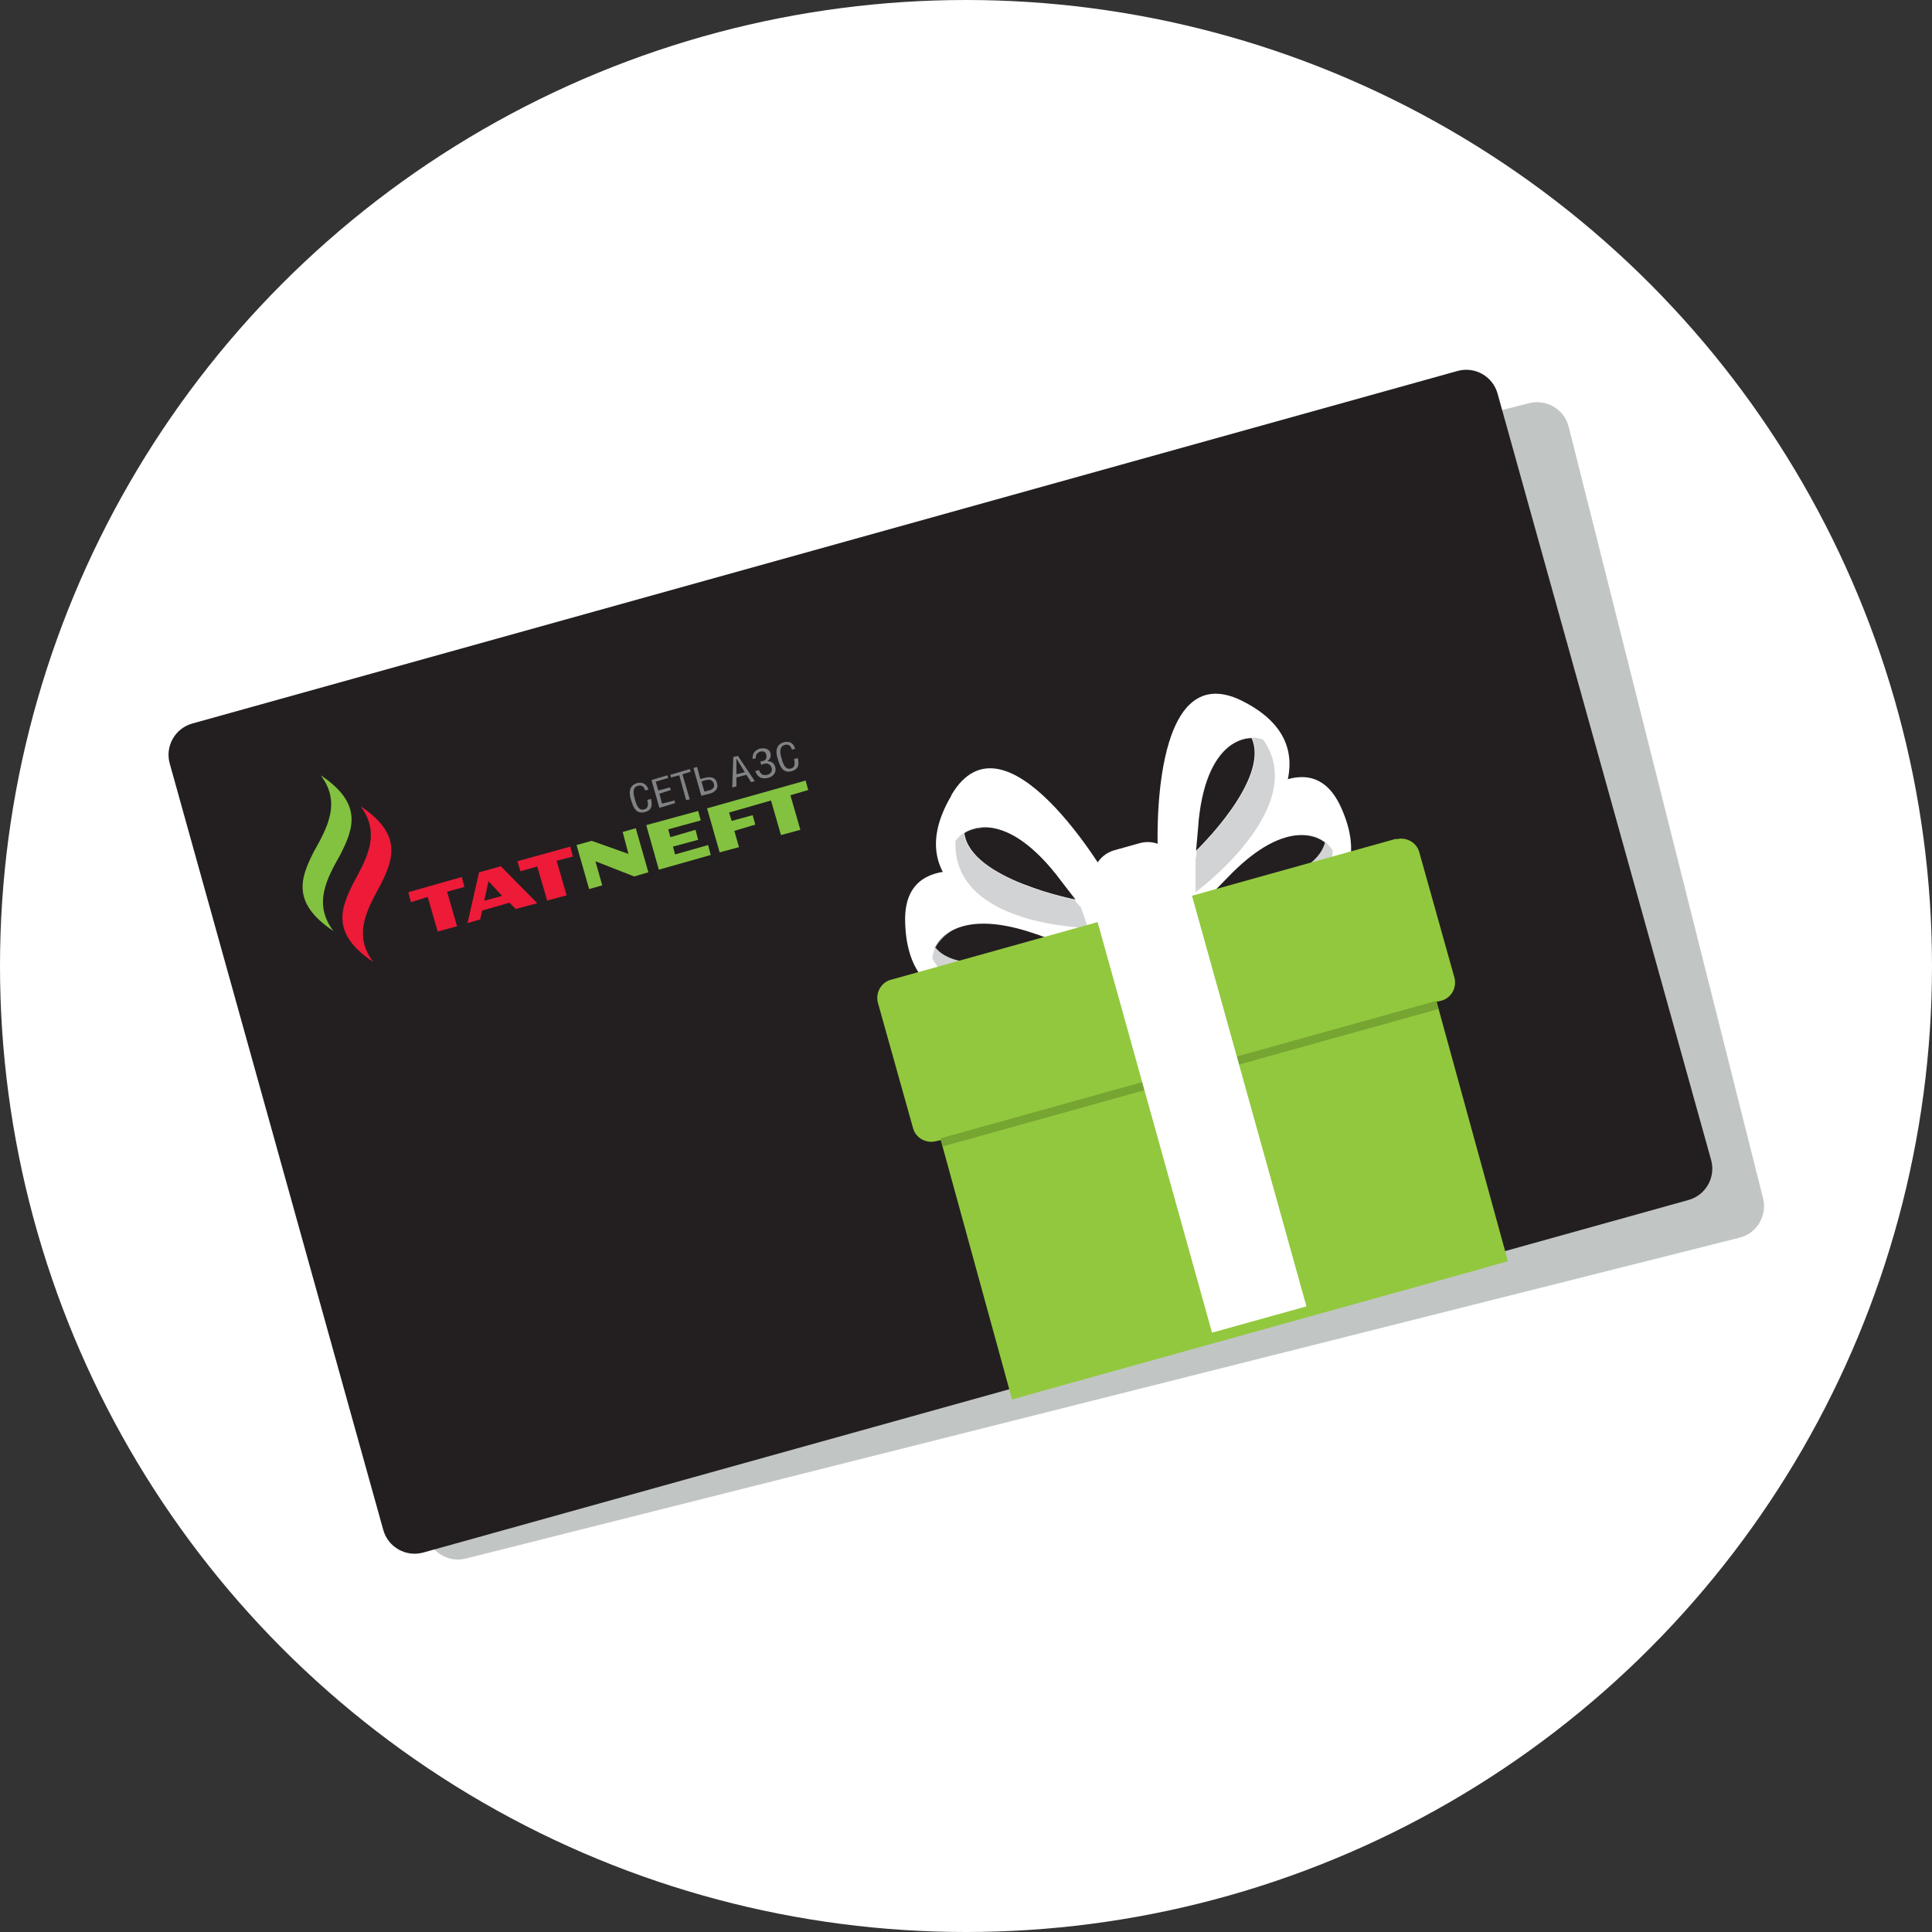 <svg width="240" height="240" viewBox="0 0 240 240" fill="none" xmlns="http://www.w3.org/2000/svg">
<rect x="0" y="0" width="240" height="240" fill="#333333" stroke="none"/>
<circle cx="120" cy="120" r="120" fill="white"/>
<g style="mix-blend-mode:multiply" opacity="0.33">
<path d="M189.969 50.084L31.754 89.943C29.592 90.487 28.281 92.681 28.826 94.843L52.97 190.682C53.514 192.843 55.708 194.154 57.87 193.61L216.086 153.751C218.247 153.207 219.558 151.013 219.014 148.851L194.87 53.013C194.325 50.851 192.131 49.54 189.969 50.084Z" fill="#44514B"/>
</g>
<path d="M181.06 46.083L23.889 89.878C21.741 90.476 20.485 92.702 21.084 94.85L47.612 190.056C48.21 192.203 50.436 193.459 52.584 192.861L209.755 149.067C211.903 148.468 213.159 146.242 212.56 144.094L186.032 48.888C185.434 46.741 183.208 45.485 181.06 46.083Z" fill="#231F20"/>
<path d="M154.307 87.068C142.718 81.274 143.824 105.559 143.824 105.559L145.712 110.898C151.702 109.01 156.781 102.955 156.781 102.955C156.781 102.955 165.896 92.863 154.307 87.068ZM148.577 105.689C148.577 105.689 148.903 102.173 148.903 101.913C150.01 91.235 155.479 91.691 155.479 91.691C157.822 96.835 148.577 105.689 148.577 105.689Z" fill="white"/>
<path d="M166.613 100.35C161.339 88.501 146.82 108.033 146.82 108.033L144.867 113.372C150.662 115.716 158.475 114.218 158.475 114.218C158.475 114.218 171.887 112.135 166.613 100.35ZM150.401 111.158C150.401 111.158 152.875 108.619 153.071 108.424C160.688 100.871 164.66 104.713 164.66 104.713C163.227 110.182 150.466 111.158 150.466 111.158H150.401Z" fill="white"/>
<path d="M134.187 112.851C134.187 112.851 111.985 101.262 112.441 114.609C112.832 127.891 126.179 123.789 126.179 123.789C126.179 123.789 133.926 121.38 138.223 116.562L134.187 112.786V112.851ZM116.152 117.734C116.152 117.734 118.105 112.395 128.523 115.976C128.783 116.041 131.973 117.213 132.169 117.343C132.169 117.343 119.863 122.161 116.087 117.734H116.152Z" fill="white"/>
<path d="M118.171 98.853C111.4 110.312 124.877 113.958 124.877 113.958C124.877 113.958 132.69 116.041 138.941 114.283L137.508 108.944C137.508 108.944 124.877 87.329 118.171 98.788V98.853ZM119.799 103.475C119.799 103.475 124.291 99.96 131.193 108.619C131.323 108.814 133.406 111.484 133.602 111.744C133.602 111.744 120.645 109.27 119.799 103.541V103.475Z" fill="white"/>
<path d="M161.989 103.671C163.682 103.801 164.593 104.648 164.593 104.648C163.226 109.921 151.116 111.028 150.4 111.093C150.14 111.354 149.879 111.614 149.619 111.875L147.08 115C147.08 115 164.854 115.976 165.57 105.689C165.57 105.689 164.593 103.736 162.054 103.671H161.989Z" fill="#D1D3D4"/>
<path d="M133.343 117.734C132.953 117.604 132.627 117.473 132.237 117.343C131.586 117.604 119.866 122.031 116.22 117.734C116.22 117.734 116.676 116.562 118.239 115.65C115.83 116.887 115.83 119.101 115.83 119.101C121.103 128.346 135.492 119.492 135.492 119.492L133.343 117.734Z" fill="#D1D3D4"/>
<path d="M156.912 91.886C156.912 91.886 154.959 90.975 152.875 92.602C154.308 91.561 155.545 91.691 155.545 91.691C157.824 96.639 149.164 105.168 148.643 105.689C148.643 106.08 148.578 106.405 148.513 106.796V110.832C148.513 110.832 162.902 100.285 156.912 91.886Z" fill="#D1D3D4"/>
<path d="M134.189 112.656C134.189 112.656 133.668 112.07 133.472 111.744C132.756 111.614 120.516 109.075 119.735 103.541C119.735 103.541 120.711 102.759 122.534 102.824C119.865 102.564 118.693 104.452 118.693 104.452C118.237 115.065 135.165 115.26 135.165 115.26L134.254 112.656H134.189Z" fill="#D1D3D4"/>
<path d="M141.583 104.741L138.447 105.615C136.473 106.165 135.319 108.212 135.869 110.186L136.742 113.322C137.293 115.296 139.339 116.451 141.314 115.901L144.449 115.027C146.424 114.477 147.578 112.43 147.028 110.456L146.154 107.32C145.604 105.346 143.558 104.191 141.583 104.741Z" fill="white"/>
<path d="M173.448 104.192L110.685 121.706C109.448 122.031 108.731 123.333 109.057 124.57L113.419 140.131C113.745 141.368 115.047 142.084 116.284 141.759L116.87 141.628L125.724 173.856L129.37 172.815L183.67 157.71L187.316 156.668L178.461 124.44L179.047 124.31C180.284 123.984 181 122.682 180.675 121.445L176.313 105.884C175.987 104.647 174.685 103.931 173.448 104.257V104.192Z" fill="#92C83E"/>
<path d="M178.412 124.338L153.638 131.241L153.918 132.244L178.691 125.341L178.412 124.338Z" fill="#76A532"/>
<path d="M141.918 134.42L116.831 141.41L117.11 142.414L142.197 135.424L141.918 134.42Z" fill="#76A532"/>
<path d="M147.942 110.79L136.213 114.058L150.561 165.55L162.289 162.282L147.942 110.79Z" fill="white"/>
<path d="M44.796 100.155C47.335 103.54 45.577 106.6 43.884 109.725C42.322 112.851 41.085 115.976 46.358 119.492C43.819 116.106 45.577 113.046 47.27 109.921C48.832 106.796 50.069 103.67 44.796 100.155Z" fill="#ED1A38"/>
<path d="M39.849 96.314C45.123 99.829 43.886 102.955 42.323 106.08C40.565 109.205 38.872 112.265 41.412 115.651C36.138 112.135 37.375 109.01 38.938 105.884C40.695 102.759 42.388 99.699 39.849 96.314Z" fill="#83C240"/>
<path fill-rule="evenodd" clip-rule="evenodd" d="M80.542 98.072C80.347 97.421 79.826 97.095 79.109 97.29C78.068 97.616 78.133 98.592 78.393 99.374C78.654 100.22 78.979 101.197 80.151 100.871C80.998 100.611 81.063 100.025 80.867 99.243L80.412 99.374C80.542 99.96 80.542 100.415 80.021 100.546C79.305 100.741 79.044 99.96 78.849 99.243C78.719 98.788 78.458 97.811 79.24 97.616C79.76 97.486 80.021 97.746 80.151 98.202L80.607 98.072H80.542Z" fill="#808285"/>
<path fill-rule="evenodd" clip-rule="evenodd" d="M80.933 96.9L81.909 100.35L83.862 99.764L83.797 99.439L82.235 99.829L81.909 98.593L83.342 98.137L83.211 97.811L81.779 98.202L81.454 97.095L83.016 96.639L82.886 96.314L80.933 96.9Z" fill="#808285"/>
<path fill-rule="evenodd" clip-rule="evenodd" d="M84.773 96.183L85.815 95.858L85.685 95.532L83.276 96.249L83.341 96.574L84.383 96.314L85.229 99.374L85.685 99.309L84.773 96.183Z" fill="#808285"/>
<path fill-rule="evenodd" clip-rule="evenodd" d="M86.596 95.272L86.14 95.402L87.117 98.853L88.159 98.592C88.875 98.397 89.265 97.941 89.07 97.29C88.875 96.509 88.224 96.444 87.507 96.639L86.987 96.769L86.596 95.272ZM87.117 97.095L87.507 96.964C88.093 96.769 88.484 96.834 88.679 97.355C88.809 97.811 88.549 98.071 88.028 98.201L87.507 98.332L87.117 97.029V97.095Z" fill="#808285"/>
<path fill-rule="evenodd" clip-rule="evenodd" d="M92.522 95.923L91.481 96.183V94.23L92.522 95.923ZM91.025 97.811L91.481 97.681V96.574L92.718 96.249L93.304 97.16L93.76 97.03L91.676 93.905L91.09 94.035L90.96 97.811H91.025Z" fill="#808285"/>
<path fill-rule="evenodd" clip-rule="evenodd" d="M93.889 94.23C93.823 93.839 94.019 93.514 94.409 93.383C94.8 93.253 95.126 93.383 95.191 93.774C95.256 94.165 95.191 94.425 94.735 94.555H94.475L94.54 95.011L94.93 94.881C95.386 94.751 95.712 95.011 95.842 95.337C95.972 95.662 95.842 96.118 95.321 96.248C94.8 96.378 94.475 96.183 94.279 95.662L93.823 95.792C94.084 96.444 94.475 96.834 95.386 96.639C96.363 96.378 96.428 95.662 96.297 95.272C96.167 94.751 95.777 94.555 95.321 94.555C95.581 94.36 95.842 94.034 95.712 93.579C95.581 93.058 95.061 92.863 94.409 92.993C93.758 93.188 93.433 93.644 93.498 94.295L93.954 94.165L93.889 94.23Z" fill="#808285"/>
<path fill-rule="evenodd" clip-rule="evenodd" d="M98.771 92.993C98.576 92.342 98.12 92.016 97.338 92.212C96.297 92.537 96.362 93.514 96.622 94.295C96.883 95.142 97.208 96.118 98.38 95.793C99.227 95.532 99.292 94.946 99.096 94.165L98.641 94.295C98.771 94.881 98.771 95.337 98.25 95.467C97.534 95.662 97.273 94.881 97.078 94.165C96.948 93.709 96.687 92.798 97.469 92.537C97.99 92.407 98.25 92.668 98.38 93.123L98.836 92.993H98.771Z" fill="#808285"/>
<path d="M87.835 100.415L89.397 105.884L91.806 105.233L91.221 103.215L93.825 102.434L93.499 101.262L90.895 101.978L90.57 100.936L95.778 99.439L97.015 103.736L99.424 103.085L98.187 98.788L100.401 98.136L100.075 96.965L87.835 100.415Z" fill="#83C240"/>
<path d="M83.862 106.145L83.601 105.168L86.726 104.322L86.401 103.085L83.276 103.996L83.015 103.02L87.052 101.913L86.726 100.741L80.281 102.499L81.843 108.033L88.289 106.21L87.963 104.973L83.862 106.145Z" fill="#83C240"/>
<path d="M57.363 108.944L50.722 110.833L51.048 112.07L53.131 111.419L54.368 115.716L56.777 115.065L55.54 110.767L57.689 110.181L57.363 108.944Z" fill="#ED1A38"/>
<path d="M62.115 107.642L59.511 108.358L58.079 114.674L59.641 114.218L59.902 113.111L63.287 112.135L64.069 112.916L66.738 112.2L62.18 107.577L62.115 107.642ZM60.162 111.874L60.683 109.465L62.376 111.288L60.227 111.874H60.162Z" fill="#ED1A38"/>
<path d="M77.352 103.345L78.068 106.079L73.51 104.452L71.622 104.972L73.185 110.441L74.812 109.986L73.966 106.991L78.784 108.879L80.542 108.358L78.979 102.889L77.352 103.345Z" fill="#83C240"/>
<path d="M70.841 105.168L64.265 106.991L64.656 108.228L66.739 107.642L67.976 111.874L70.385 111.223L69.148 106.926L71.166 106.405L70.841 105.168Z" fill="#ED1A38"/>
</svg>
